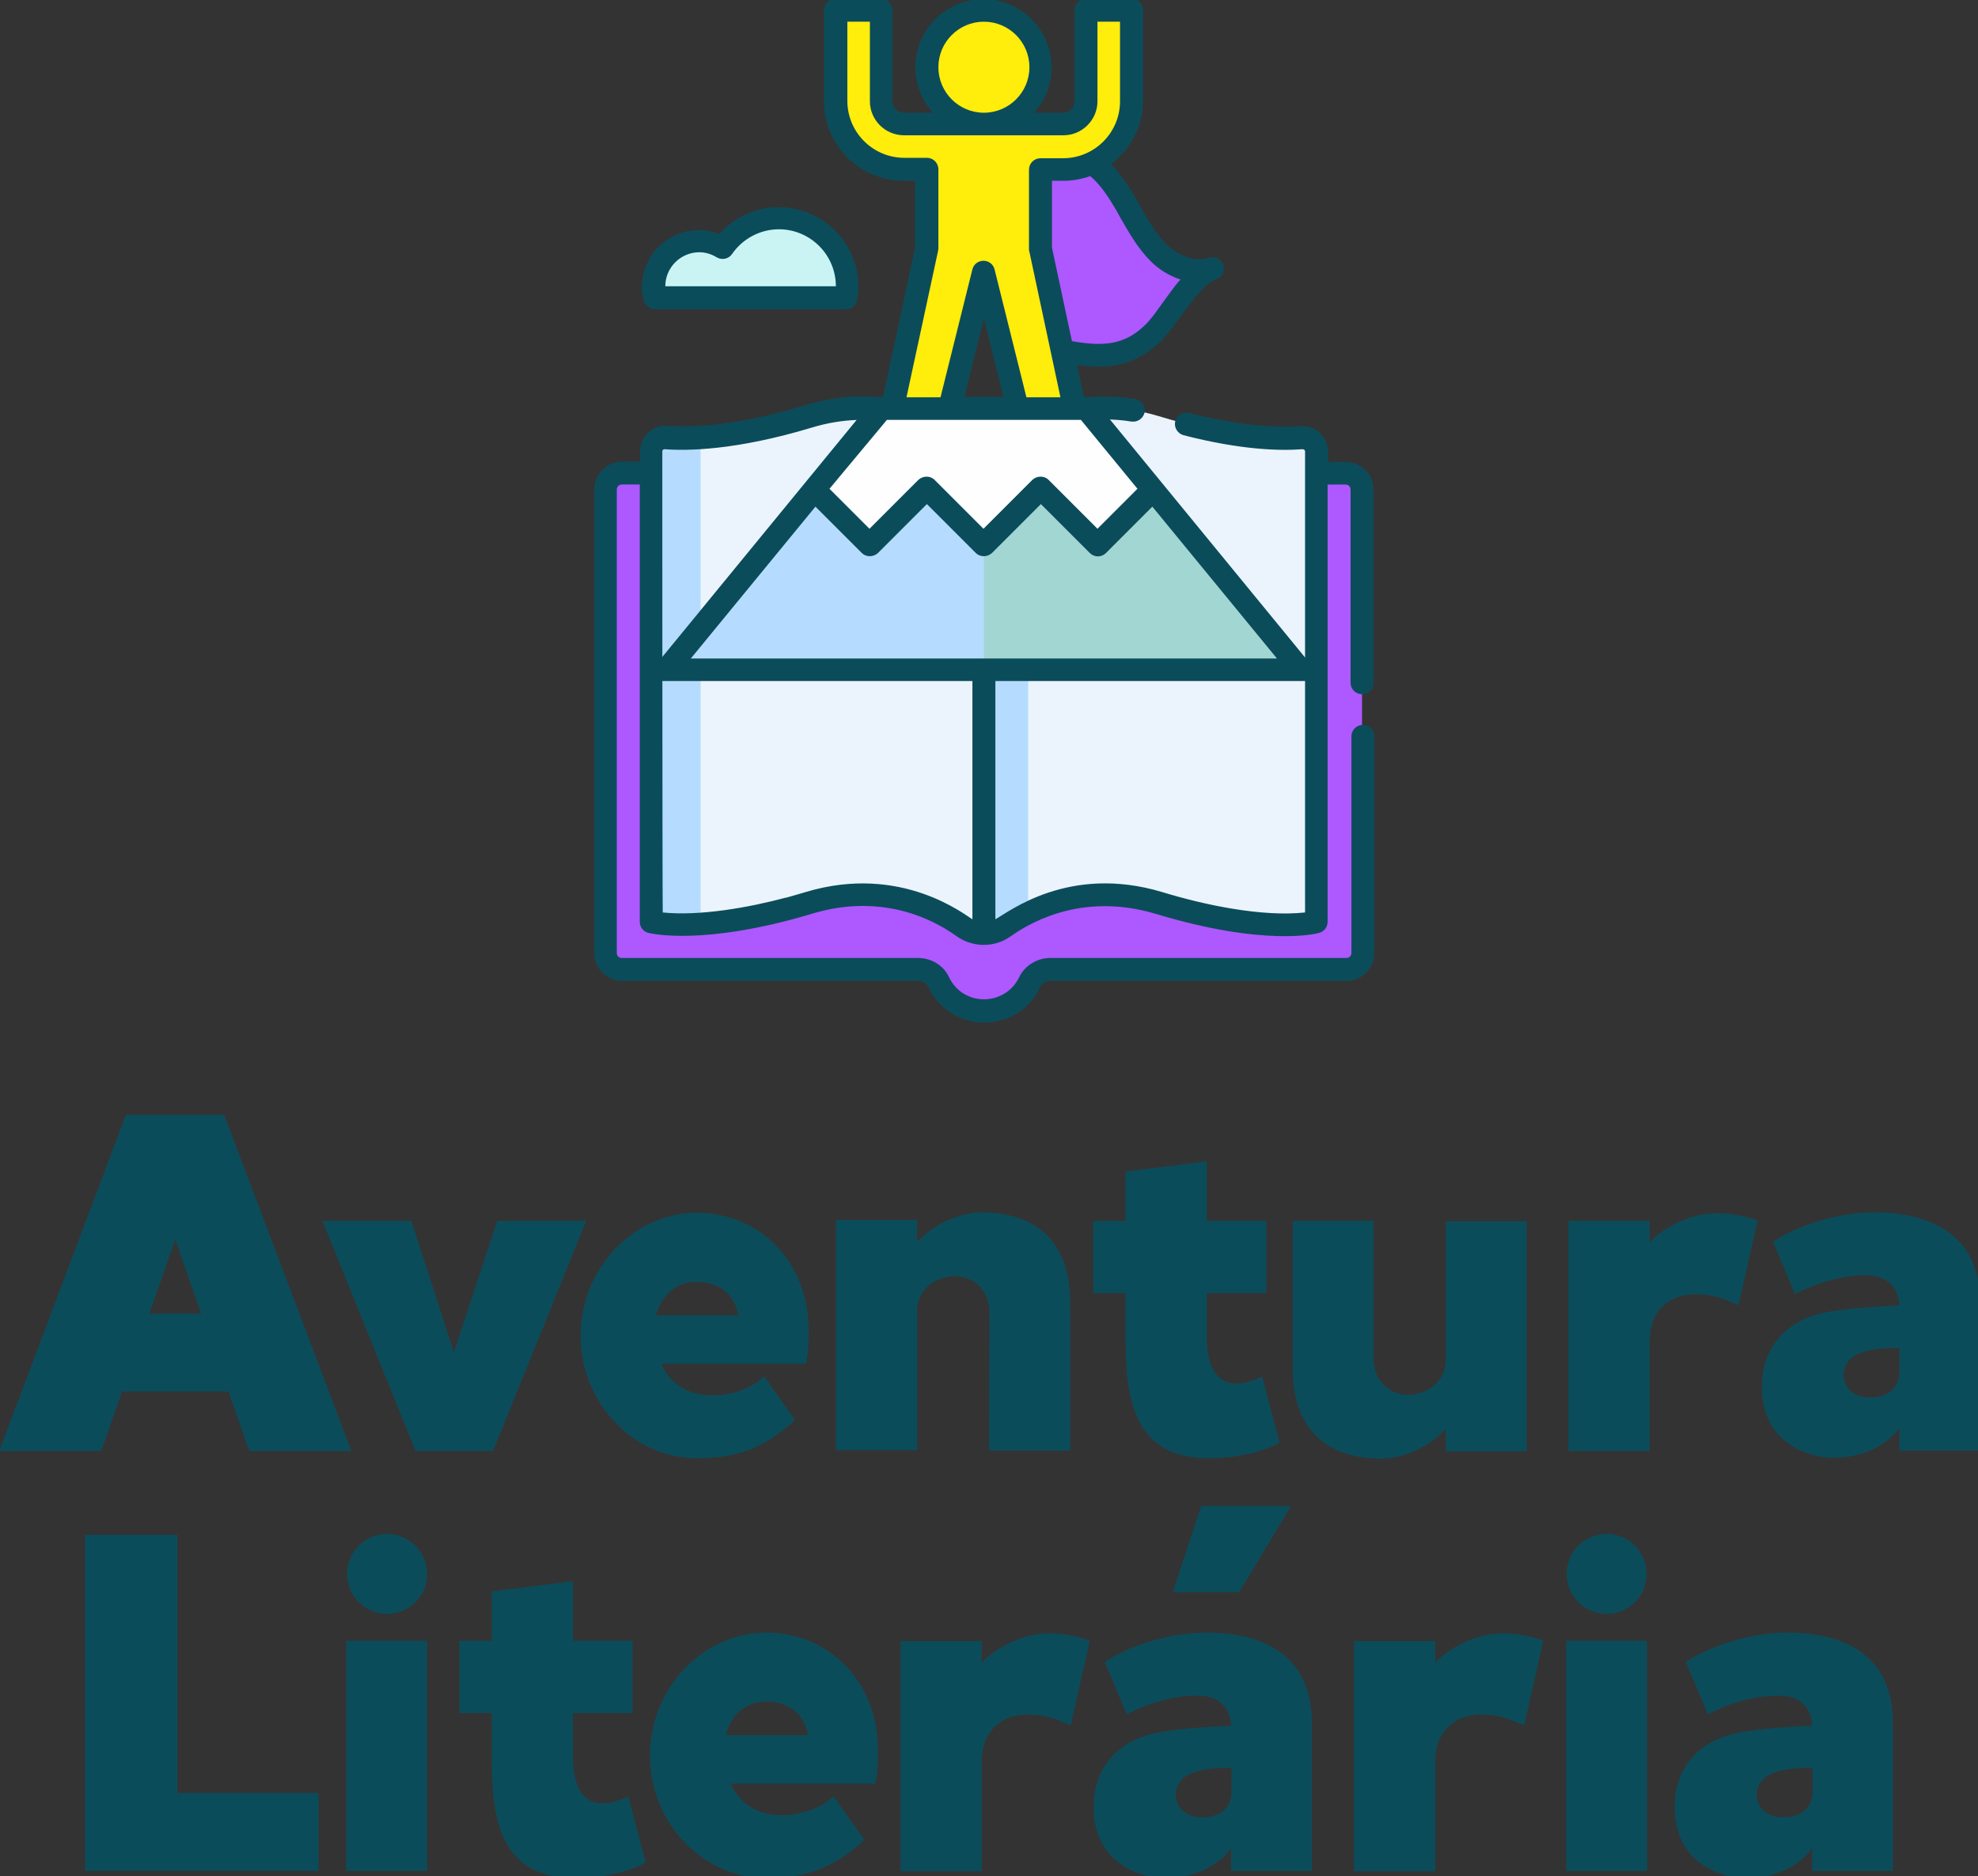 <?xml version="1.0" encoding="utf-8"?>
<!-- Generator: Adobe Illustrator 23.0.5, SVG Export Plug-In . SVG Version: 6.00 Build 0)  -->
<svg version="1.1" id="Camada_1" xmlns="http://www.w3.org/2000/svg" xmlns:xlink="http://www.w3.org/1999/xlink" x="0px" y="0px"
	 viewBox="0 0 465 441" style="enable-background:new 0 0 465 441;" xml:space="preserve">
<rect x="0" y="0" width="465" height="441" fill="#333333" stroke="none"/>
<style type="text/css">
	.st0{fill:#AE58FF;}
	.st1{fill:#EBF4FC;}
	.st2{fill:#B5DCFF;}
	.st3{fill:#0B4C5B;}
	.st4{fill:#FFED0B;}
	.st5{fill:#FEFEFF;}
	.st6{fill:#C9F4F3;}
	.st7{fill:#A2D6D3;}
</style>
<g>
	<path class="st0" d="M316.3,111.1h-8v104.4c0,0-10.7,3.1-36-4.5c-17.1-5.1-29.8,1.1-36.3,5.6c-1.4,1-3,2.6-4.7,2.6h-0.1h-0.1
		c-1.7,0-3.3-1.6-4.7-2.6c-6.5-4.6-19.3-10.8-36.3-5.6c-25.3,7.6-36,4.5-36,4.5V111.1h-8c-2.1,0-3.9,1.7-3.9,3.9v108.9
		c0,2.1,1.7,3.9,3.9,3.9h69.6c2.1,0,4,1.1,4.8,3c1.9,4,6,6.8,10.7,6.8c4.7,0,8.8-2.8,10.7-6.8c0.9-1.9,2.8-3,4.8-3h69.6
		c2.1,0,3.9-1.7,3.9-3.9V115C320.2,112.9,318.4,111.1,316.3,111.1L316.3,111.1z"/>
	<path class="st1" d="M305.9,102.8c-5.2,0.4-16.2,0.3-33.6-5c-25.3-7.6-41.1,9.7-41.1,9.7l-2.8,3.6v104.3l2.8,3.7v0.1h0.1
		c1.7,0,3.3-0.5,4.7-1.5c6.5-4.6,19.3-10.8,36.3-5.6c25.3,7.6,37.1,4.5,37.1,4.5V106C309.4,104.1,307.8,102.6,305.9,102.8
		L305.9,102.8z"/>
	<path class="st2" d="M241.7,100.1c-6.8,3.3-10.5,7.4-10.5,7.4l-2.8,3.6v104.3l2.8,3.7v0.1h0.1c1.7,0,3.3-0.5,4.7-1.5
		c1.5-1.1,3.5-2.3,5.7-3.4V100.1z"/>
	<path class="st1" d="M156.4,102.8c5.2,0.4,16.2,0.3,33.6-5c25.3-7.6,41.1,9.7,41.1,9.7v111.8h-0.1c-1.7,0-3.3-0.5-4.7-1.5
		c-6.5-4.6-19.3-10.8-36.3-5.6c-25.3,7.6-37.1,4.5-37.1,4.5V106C153,104.1,154.6,102.6,156.4,102.8L156.4,102.8z"/>
	<path class="st2" d="M164.8,102.8c-3.6,0.2-6.4,0.2-8.4,0c-1.9-0.1-3.5,1.3-3.5,3.2v110.7c0,0,3.8,1,11.8,0.5V102.8z"/>
	<path class="st3" d="M316.4,108.6h-4.2v-2.5c0-3.4-2.9-6.1-6.4-5.9c-4,0.3-12.6,0.3-26.2-3.1c-1.4-0.4-2.9,0.5-3.3,1.9
		c-0.4,1.4,0.5,2.9,1.9,3.3c13.6,3.5,22.7,3.7,28,3.3c0.3,0,0.6,0.2,0.6,0.5v108.4c-10.2,1.1-23.8-1.8-33.6-4.8
		c-22-6.6-36.2,4.8-39.2,6.4V108.7c2.9-2.7,14.6-12.4,32-9.6c1.5,0.2,2.8-0.8,3.1-2.2c0.2-1.5-0.8-2.8-2.2-3.1
		c-18.3-2.9-30.9,6-35.5,10c-10.7-9.3-26-13.4-41.9-8.6c-17.1,5.2-27.8,5.3-32.6,4.9c-3.4-0.3-6.4,2.4-6.4,5.9v2.5h-4.2
		c-3.6,0-6.6,2.9-6.6,6.6V224c0,3.6,2.9,6.6,6.6,6.6h69.6c1,0,2,0.6,2.4,1.5c5.2,11,21,11.1,26.2,0c0.4-0.9,1.4-1.5,2.4-1.5h69.6
		c3.6,0,6.6-2.9,6.6-6.6v-50.9c0-1.5-1.2-2.7-2.7-2.7s-2.7,1.2-2.7,2.7V224c0,0.7-0.5,1.2-1.2,1.2h-69.6c-3.1,0-6,1.8-7.3,4.5
		c-3.3,6.9-13.2,7-16.5,0c-1.3-2.8-4.2-4.5-7.3-4.5h-69.6c-0.7,0-1.2-0.5-1.2-1.2V115.1c0-0.7,0.5-1.2,1.2-1.2h4.2v102.8
		c0,1.2,0.8,2.3,2,2.6c0.5,0.1,12.8,3.2,38.5-4.5c12.4-3.8,24.5-1.5,34,5.3c3.7,2.6,8.8,2.8,12.7,0c5.8-4.1,17.8-10.1,34-5.3
		c25.7,7.8,38,4.7,38.5,4.5c1.2-0.3,2-1.4,2-2.6V113.9h4.2c0.7,0,1.2,0.5,1.2,1.2v45.4c0,1.5,1.2,2.7,2.7,2.7s2.7-1.2,2.7-2.7v-45.4
		C322.9,111.5,320,108.6,316.4,108.6z M155.7,106.1c0-0.3,0.2-0.5,0.6-0.5c5.2,0.4,16.7,0.3,34.6-5.1c14.5-4.4,28.4-0.4,37.7,8.3
		v107.3c-1.5-0.8-16.6-13.2-39.2-6.4c-1.4,0.4-3,0.9-4.5,1.3c0,0,0,0-0.1,0c-8.6,2.3-20.2,4.4-29,3.5
		C155.7,207,155.7,108.1,155.7,106.1L155.7,106.1z"/>
	<g>
		<circle class="st4" cx="231.3" cy="15.2" r="13.4"/>
		<path class="st4" d="M231.3,63.3l8,32.1h13.4l-8-37.4V39.2h5.3c2.4,0,4.6-0.5,6.6-1.5c-0.3-0.2-0.6-0.4-0.9-0.6
			c0.3,0.2,0.6,0.4,0.9,0.6c5.5-2.5,9.4-8.1,9.4-14.6V1.8h-10.7v21.4c0,3-2.4,5.3-5.3,5.3h-18.7h-18.7c-3,0-5.3-2.4-5.3-5.3V1.8
			h-10.7v21.4c0,8.9,7.2,16,16,16h5.3v18.7l-8,37.4h13.4L231.3,63.3z"/>
	</g>
	<path class="st2" d="M258,128.1l-13.4-13.4l-13.4,13.4l-13.4-13.4l-13.4,13.4l-13-13l-34.8,42.4h149L271,115.1L258,128.1z
		 M217.9,146.8h5.3H217.9z M228.6,146.8h5.3H228.6z M239.3,146.8h5.3H239.3z"/>
	<polygon class="st5" points="217.9,114.7 231.3,128.1 244.6,114.7 258,128.1 271,115.1 255.3,96 252.6,96 239.3,96 223.2,96 
		209.9,96 207.2,96 191.5,115.1 204.5,128.1 	"/>
	<path class="st6" d="M154.1,70h44.8c0.1-0.9,0.2-1.8,0.2-2.7c0-8.9-7.2-16-16-16c-5.5,0-10.3,2.7-13.2,6.9c-1.6-1-3.5-1.6-5.5-1.6
		c-5.9,0-10.7,4.8-10.7,10.7C153.7,68.3,153.9,69.2,154.1,70z"/>
	<path class="st0" d="M250,82.6c8.2,1.5,14.7,1.9,21-4.2c4.1-4,8.5-13.3,14-15.2c-4.4,1.5-9.3-0.5-12.6-3.8
		c-3.3-3.2-5.4-7.4-7.7-11.4c-2.3-4-5-8-9-10.3l-3.1,2h-8v18.7L250,82.6z"/>
	<polygon class="st7" points="231.3,157.5 305.7,157.5 271,115.1 258,128.1 244.6,114.7 231.3,128.1 	"/>
	<path class="st3" d="M257.4,94.3c-0.5-0.6-1.3-1-2.1-1h-0.5l-1.6-7.5c1.7,0.2,3.4,0.4,5,0.4c5,0,9.9-1.4,14.6-5.9
		c1.6-1.6,3.2-3.8,4.9-6.1c2.6-3.5,5.4-7.6,8.2-8.5c0,0,0,0,0,0c1.4-0.5,2.1-2,1.7-3.4c-0.5-1.4-2-2.2-3.4-1.7c0,0,0,0,0,0
		c-3.6,1.2-7.6-0.9-9.9-3.1c-2.5-2.4-4.3-5.6-6.2-9l-1.1-1.9c-1.6-2.7-3.4-5.6-5.8-8c4.5-3.4,7.5-8.8,7.5-14.9V2.4
		c0-1.5-1.2-2.7-2.7-2.7h-10.7c-1.5,0-2.7,1.2-2.7,2.7v21.4c0,1.5-1.2,2.7-2.7,2.7h-6.8c2.6-2.8,4.1-6.6,4.1-10.7
		c0-8.8-7.2-16-16-16c-8.8,0-16,7.2-16,16c0,4.1,1.6,7.9,4.1,10.7h-6.8c-1.5,0-2.7-1.2-2.7-2.7V2.4c0-1.5-1.2-2.7-2.7-2.7h-10.7
		c-1.5,0-2.7,1.2-2.7,2.7v21.4c0,10.3,8.4,18.7,18.7,18.7h2.7v15.8l-7.5,35h-0.5c-0.8,0-1.6,0.4-2.1,1l-49.6,60.5h-4.5v5.3h5.7h149
		h5.7v-5.3H307L257.4,94.3z M262.4,49.4l1,1.8c2,3.5,4.1,7.2,7.1,10.2c1.8,1.8,4.2,3.4,7,4.3c-1.5,1.7-2.8,3.6-4.2,5.5
		c-1.5,2.1-2.9,4.1-4.2,5.3c-4.8,4.6-9.7,5-17.1,3.7l-4.7-22V42.5h2.7c2.2,0,4.3-0.4,6.3-1.1C258.8,43.5,260.7,46.5,262.4,49.4z
		 M220.6,15.8c0-5.9,4.8-10.7,10.7-10.7c5.9,0,10.7,4.8,10.7,10.7s-4.8,10.7-10.7,10.7C225.4,26.5,220.6,21.7,220.6,15.8z
		 M220.5,59.1c0-0.2,0.1-0.4,0.1-0.6V39.8c0-1.5-1.2-2.7-2.7-2.7h-5.3c-7.4,0-13.4-6-13.4-13.4V5.1h5.3v18.7c0,4.4,3.6,8,8,8H250
		c4.4,0,8-3.6,8-8V5.1h5.3v18.7c0,7.4-6,13.4-13.4,13.4h-5.3c-1.5,0-2.7,1.2-2.7,2.7v18.7c0,0.2,0,0.4,0.1,0.6l7.3,34.2h-8
		l-7.5-30.1c-0.3-1.2-1.4-2-2.6-2s-2.3,0.8-2.6,2l-7.5,30.1h-8L220.5,59.1z M235.9,93.3h-9.2l4.6-18.4L235.9,93.3z M208.5,98.7h1.4
		h13.4h16h13.4h1.4l13.3,16.2l-9.4,9.4l-11.5-11.5c-1-1-2.7-1-3.8,0l-11.5,11.5l-11.5-11.5c-1-1-2.7-1-3.8,0l-11.5,11.5l-9.4-9.4
		L208.5,98.7z M162.4,154.8l29.3-35.7l10.9,10.9c1,1,2.7,1,3.8,0l11.5-11.5l11.5,11.5c1,1,2.7,1,3.8,0l11.5-11.5l11.5,11.5
		c0.5,0.5,1.2,0.8,1.9,0.8s1.4-0.3,1.9-0.8l10.9-10.9l29.3,35.7H162.4z"/>
	<path class="st3" d="M154.1,72.7h44.8c1.3,0,2.4-0.9,2.6-2.2c0.2-1.1,0.3-2.1,0.3-3.1c0-10.3-8.4-18.7-18.7-18.7
		c-5.4,0-10.4,2.3-14,6.3c-1.5-0.6-3.1-0.9-4.8-0.9c-7.4,0-13.4,6-13.4,13.4c0,1.1,0.2,2.1,0.5,3.3
		C151.8,71.9,152.9,72.7,154.1,72.7z M164.4,59.3c1.4,0,2.8,0.4,4.1,1.2c1.2,0.7,2.8,0.4,3.6-0.8c2.5-3.6,6.6-5.8,11-5.8
		c7.4,0,13.4,6,13.4,13.4h-40.1C156.4,62.9,160,59.3,164.4,59.3z"/>
</g>
<g>
	<path class="st3" d="M53.7,327.1h-25l-4.9,14h-24l29.8-79h23.1l29.9,79h-24L53.7,327.1z M47.3,308.8l-6.1-17.4l-6.1,17.4H47.3z"/>
	<path class="st3" d="M115.9,341.1H97.7l-21.9-54.1h20.9l10,30.9l10.2-30.9h20.9L115.9,341.1z"/>
	<path class="st3" d="M155.5,320.7c1.8,4.1,5.4,6.5,9.3,7.1c7.6,1.1,13.3-2.5,14.8-4.3l7.3,10.3c-6.9,6.3-13,9-23.1,9
		c-14.8,0-27.3-12.9-27.3-28.8c0-15.9,12.5-28.9,27.3-28.9c14.9,0,26.3,11.7,26.3,27.6c0,2.7-0.1,5.3-0.6,7.9H155.5z M154.2,309.2
		h19.4c-1-5.3-5-7.9-9.9-7.9C159.2,301.3,155.6,304.2,154.2,309.2z"/>
	<path class="st3" d="M251.6,306.3v34.7h-19.1l0.1-32.4c0-6.2-4.7-8.6-8.1-8.6s-8.8,2.1-8.9,8.2v32.7h-19.1v-54.1h19.1v5.2
		c3.3-3.7,9.4-7,15.3-7C244.7,285.1,251.6,293,251.6,306.3z"/>
	<path class="st3" d="M300.8,339.1c-2.1,1.4-8.6,3.7-16.5,3.7c-17.5,0-19.7-13.3-19.7-28.2c0-2,0-6,0-10.6H257v-17h7.6
		c0-6.5,0-11.6,0-11.6l19.1-2.4c0,0,0,6.3,0,14h14v17h-14c0,5.2,0,9.1,0,10.2c0,10.3,4.9,13.3,13,9.4L300.8,339.1z"/>
	<path class="st3" d="M303.9,321.7v-34.7h19v32.3c0,6.2,4.7,8.6,8,8.6c3.5,0,8.8-2.1,9-8.2v-32.6h19v54.1h-19v-5.3
		c-3.4,3.8-9.5,7-15.3,7C310.8,342.8,303.9,334.9,303.9,321.7z"/>
	<path class="st3" d="M413.2,286.9l-4.5,19.9c-2.7-1.1-5.8-2.8-11.1-2.5c-3.8,0.2-9.8,2.5-9.8,11.2c0,2.8,0,25.6,0,25.6h-19.1v-54.1
		h19.1v5.2c1.7-2.4,8.5-7,15.6-7C407.5,285.1,411.9,286.4,413.2,286.9z"/>
	<path class="st3" d="M465.5,306.3c0,16,0,34.7,0,34.7h-19v-5.3c-3.4,4.5-8.9,7-15.9,7c-3.2,0-15.9-2-16.4-15.9
		c-0.3-11.7,7.6-17,15.5-18.4c5.1-0.9,13-1.4,16.8-1.5c0-2.3-1.2-7.1-7.9-7.1c-7.3,0-14,3-16.6,4.4l-5.2-12.3
		c4.1-2.8,13.5-6.9,24.1-6.9C453,285.1,465.5,289.6,465.5,306.3z M446.5,322.8c0-1.7,0-5.9,0-5.9s-7.6-0.3-10.8,2
		c-4.1,2.8-2.7,9.6,3.8,9.6C444.9,328.6,446.5,325.1,446.5,322.8z"/>
	<path class="st3" d="M74.9,421.5v18.3H20v-79h21.7v60.7H74.9z"/>
	<path class="st3" d="M100.4,385.7v54.1h-19v-54.1H100.4z M81.6,370c0-5.2,4.2-9.4,9.4-9.4c5.2,0,9.4,4.2,9.4,9.4s-4.2,9.4-9.4,9.4
		C85.7,379.3,81.6,375.2,81.6,370z"/>
	<path class="st3" d="M151.8,437.8c-2.1,1.4-8.6,3.7-16.5,3.7c-17.5,0-19.7-13.3-19.7-28.2c0-2,0-6,0-10.6h-7.6v-17h7.6
		c0-6.5,0-11.6,0-11.6l19.1-2.4c0,0,0,6.3,0,14h14v17h-14c0,5.2,0,9.1,0,10.2c0,10.3,4.9,13.3,13,9.4L151.8,437.8z"/>
	<path class="st3" d="M171.8,419.4c1.8,4.1,5.4,6.5,9.3,7.1c7.6,1.1,13.3-2.5,14.8-4.3l7.3,10.3c-6.9,6.3-13,9-23.1,9
		c-14.8,0-27.3-12.9-27.3-28.8c0-15.9,12.5-28.9,27.3-28.9c14.9,0,26.3,11.7,26.3,27.6c0,2.7-0.1,5.3-0.6,7.9H171.8z M170.6,407.9
		H190c-1-5.3-5-7.9-9.9-7.9C175.5,400,171.9,402.9,170.6,407.9z"/>
	<path class="st3" d="M256.2,385.7l-4.5,19.9c-2.7-1.1-5.8-2.8-11.1-2.5c-3.8,0.2-9.8,2.5-9.8,11.2c0,2.8,0,25.6,0,25.6h-19.1v-54.1
		h19.1v5.2c1.7-2.4,8.5-7,15.6-7C250.4,383.8,254.8,385.1,256.2,385.7z"/>
	<path class="st3" d="M308.4,405.1c0,16,0,34.7,0,34.7h-19v-5.3c-3.4,4.5-8.9,7-15.9,7c-3.2,0-15.9-2-16.4-15.9
		c-0.3-11.7,7.6-17,15.5-18.4c5.1-0.9,13-1.4,16.8-1.5c0-2.3-1.2-7.1-7.9-7.1c-7.3,0-14,3-16.6,4.4l-5.2-12.3
		c4.1-2.8,13.5-6.9,24.1-6.9C296,383.8,308.4,388.4,308.4,405.1z M291.3,374.3h-15.6l6.7-20.3h21.1L291.3,374.3z M289.5,421.5
		c0-1.7,0-5.9,0-5.9s-7.6-0.3-10.8,2c-4.1,2.8-2.7,9.6,3.8,9.6C287.9,427.3,289.5,423.8,289.5,421.5z"/>
	<path class="st3" d="M362.8,385.7l-4.5,19.9c-2.7-1.1-5.8-2.8-11.1-2.5c-3.8,0.2-9.8,2.5-9.8,11.2c0,2.8,0,25.6,0,25.6h-19.1v-54.1
		h19.1v5.2c1.7-2.4,8.5-7,15.6-7C357,383.8,361.4,385.1,362.8,385.7z"/>
	<path class="st3" d="M387.2,385.7v54.1h-19v-54.1H387.2z M368.3,370c0-5.2,4.2-9.4,9.4-9.4c5.2,0,9.4,4.2,9.4,9.4s-4.2,9.4-9.4,9.4
		C372.5,379.3,368.3,375.2,368.3,370z"/>
	<path class="st3" d="M445,405.1c0,16,0,34.7,0,34.7h-19v-5.3c-3.4,4.5-8.9,7-15.9,7c-3.2,0-15.9-2-16.4-15.9
		c-0.3-11.7,7.6-17,15.5-18.4c5.1-0.9,13-1.4,16.8-1.5c0-2.3-1.2-7.1-7.9-7.1c-7.3,0-14,3-16.6,4.4l-5.2-12.3
		c4.1-2.8,13.5-6.9,24.1-6.9C432.6,383.8,445,388.4,445,405.1z M426.1,421.5c0-1.7,0-5.9,0-5.9s-7.6-0.3-10.8,2
		c-4.1,2.8-2.7,9.6,3.8,9.6C424.5,427.3,426.1,423.8,426.1,421.5z"/>
</g>
</svg>
